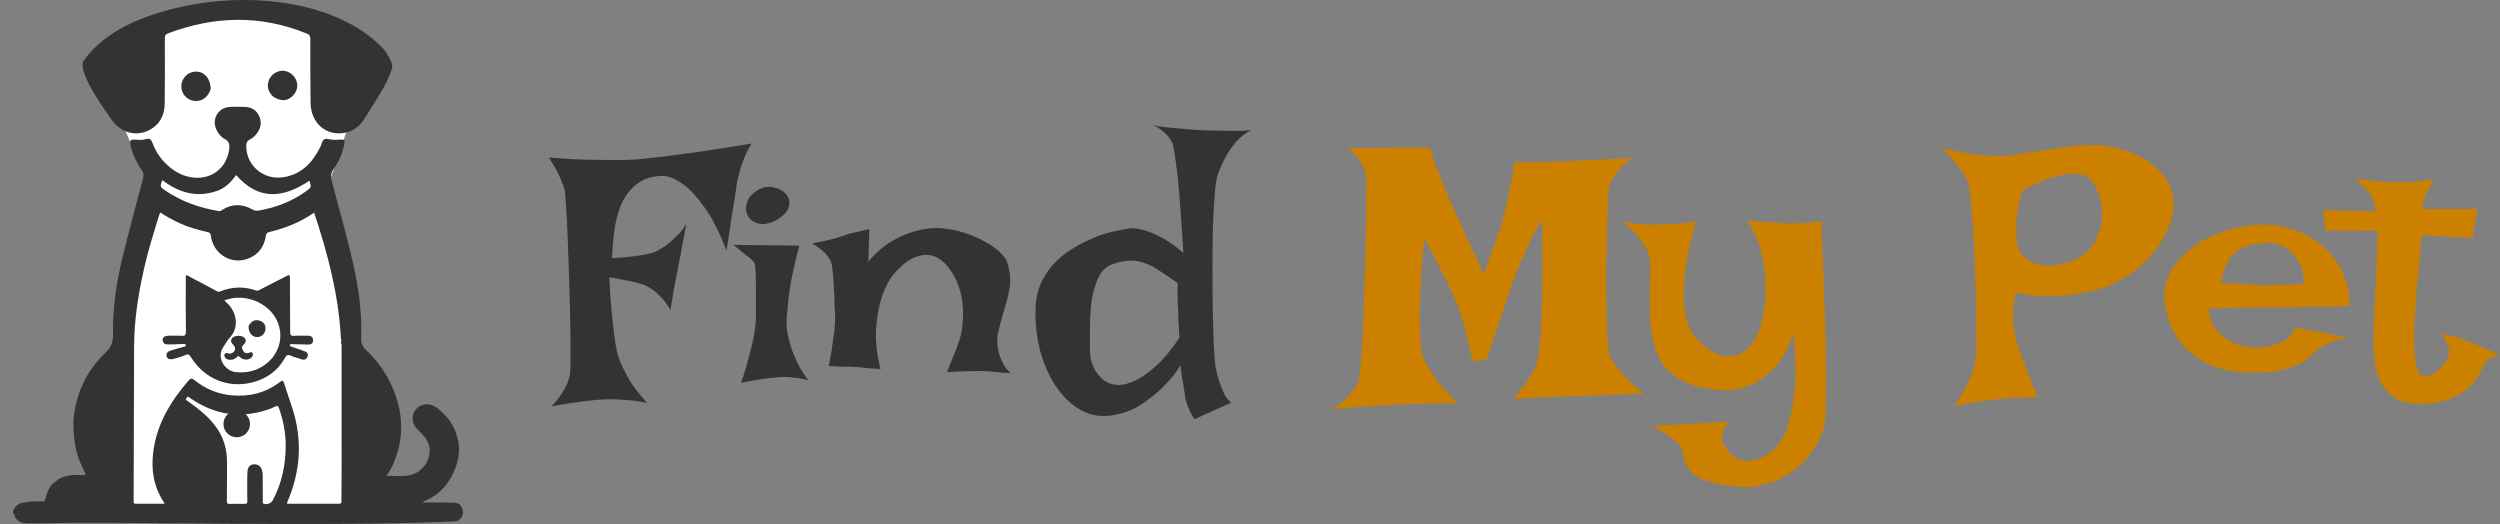 <svg width="3397" height="712" viewBox="0 0 3397 712" fill="none" xmlns="http://www.w3.org/2000/svg">
<rect x="0" y="0" width="3397" height="712" fill="#808080" stroke="none"/>
<g clip-path="url(#clip0_395_598)">
<path d="M745.969 214.086C765.5 215.714 782.59 216.69 797.238 217.016C812.212 217.341 824.908 217.504 835.324 217.504C847.368 217.504 857.785 217.178 866.574 216.527C875.689 215.551 887.57 214.249 902.219 212.621C914.589 210.993 930.539 208.878 950.07 206.273C969.602 203.344 993.365 199.6 1021.36 195.043C1017.78 200.577 1014.69 206.436 1012.08 212.621C1009.8 218.48 1007.85 223.852 1006.22 228.734C1004.6 234.594 1003.13 240.29 1001.83 245.824C1000.85 252.009 999.712 259.659 998.41 268.773C997.108 276.586 995.48 286.514 993.527 298.559C991.9 310.277 989.784 324.275 987.18 340.551C977.414 315.16 967.486 295.629 957.395 281.957C947.629 268.285 938.514 258.194 930.051 251.684C920.285 244.197 911.008 239.965 902.219 238.988C889.523 238.988 879.107 241.43 870.969 246.312C862.831 251.195 856.158 257.543 850.949 265.355C846.066 272.842 842.323 281.143 839.719 290.258C837.115 299.047 835.324 307.673 834.348 316.137C833.371 324.275 832.72 331.599 832.395 338.109C832.069 344.294 831.743 348.526 831.418 350.805C842.811 350.154 852.414 349.34 860.227 348.363C868.039 347.387 874.224 346.41 878.781 345.434C884.315 344.132 888.71 342.829 891.965 341.527C896.848 338.923 901.73 335.831 906.613 332.25C910.845 328.995 915.24 325.089 919.797 320.531C924.68 315.974 928.911 310.44 932.492 303.93C930.539 315.648 928.749 325.414 927.121 333.227C925.819 341.039 924.68 347.224 923.703 351.781C922.401 357.315 921.587 361.547 921.262 364.477C920.611 367.406 919.797 371.475 918.82 376.684C917.844 381.241 916.704 387.1 915.402 394.262C914.1 401.423 912.635 410.375 911.008 421.117C907.102 414.281 903.033 408.747 898.801 404.516C894.569 399.958 890.663 396.378 887.082 393.773C882.85 390.844 878.781 388.565 874.875 386.938C870.643 385.635 866.086 384.333 861.203 383.031C856.971 382.055 851.926 381.078 846.066 380.102C840.533 378.799 834.51 377.66 828 376.684C828.651 394.262 829.628 409.398 830.93 422.094C832.232 434.464 833.371 444.88 834.348 453.344C835.65 463.109 836.952 471.247 838.254 477.758C839.882 484.268 842.486 491.267 846.066 498.754C848.996 505.264 853.065 512.751 858.273 521.215C863.807 529.353 870.806 538.142 879.27 547.582C872.759 545.954 865.923 544.815 858.762 544.164C851.6 543.513 845.253 543.025 839.719 542.699C832.883 542.374 826.372 542.374 820.188 542.699C813.677 543.025 806.516 543.676 798.703 544.652C792.193 545.303 784.706 546.28 776.242 547.582C767.779 548.884 758.827 550.349 749.387 551.977C754.921 546.443 759.478 540.909 763.059 535.375C766.639 529.841 769.243 524.958 770.871 520.727C772.824 515.844 774.126 511.124 774.777 506.566C775.103 502.66 775.266 494.197 775.266 481.176C775.266 467.829 775.103 452.367 774.777 434.789C774.452 416.885 773.964 398.005 773.312 378.148C772.661 358.292 772.01 339.737 771.359 322.484C770.708 304.906 769.895 289.932 768.918 277.562C768.267 265.193 767.453 257.706 766.477 255.102C765.174 251.846 763.71 248.103 762.082 243.871C759.478 237.035 754.107 227.107 745.969 214.086ZM996.34 332.738L1086.18 333.715C1080.98 353.572 1077.07 370.499 1074.46 384.496C1072.19 398.493 1070.72 410.212 1070.07 419.652C1068.77 430.395 1068.44 439.509 1069.09 446.996C1070.07 453.832 1071.7 461.156 1073.98 468.969C1075.93 475.479 1078.86 482.966 1082.77 491.43C1086.67 499.893 1091.88 508.357 1098.39 516.82C1094.48 515.518 1090.25 514.542 1085.7 513.891C1081.14 513.24 1076.91 512.751 1073 512.426C1068.44 512.1 1063.89 512.1 1059.33 512.426C1054.77 512.751 1049.73 513.24 1044.19 513.891C1039.63 514.542 1034.1 515.355 1027.59 516.332C1021.08 517.309 1014.24 518.611 1007.08 520.238C1011.96 505.59 1015.71 492.895 1018.31 482.152C1021.24 471.41 1023.36 462.458 1024.66 455.297C1025.96 446.833 1026.78 439.997 1027.1 434.789C1027.1 428.279 1027.1 420.954 1027.1 412.816C1027.1 404.353 1027.1 396.215 1027.1 388.402C1027.1 380.59 1026.94 373.754 1026.61 367.895C1026.29 361.71 1025.64 357.803 1024.66 356.176L1019.78 351.293C1017.82 349.665 1014.89 347.387 1010.99 344.457C1007.41 341.202 1002.52 337.296 996.34 332.738ZM1031.01 257.543C1037.84 253.962 1044.68 252.986 1051.52 254.613C1058.68 256.241 1064.21 259.333 1068.12 263.891C1072.02 268.448 1073.33 273.819 1072.02 280.004C1071.05 286.189 1065.84 292.211 1056.4 298.07C1046.96 303.604 1038.66 305.557 1031.5 303.93C1024.33 302.302 1019.29 298.884 1016.36 293.676C1013.43 288.467 1012.94 282.445 1014.89 275.609C1016.85 268.448 1022.22 262.426 1031.01 257.543ZM1126.11 497.289C1128.38 486.547 1130.01 477.107 1130.99 468.969C1132.29 460.505 1133.27 453.507 1133.92 447.973C1134.57 441.462 1134.89 435.928 1134.89 431.371C1134.57 425.837 1134.24 419.327 1133.92 411.84C1133.92 404.027 1133.59 396.378 1132.94 388.891C1132.62 381.078 1132.13 374.242 1131.48 368.383C1130.83 362.198 1130.01 357.803 1129.04 355.199C1127.73 352.595 1125.94 349.828 1123.66 346.898C1119.11 341.365 1112.43 335.993 1103.64 330.785C1111.13 329.158 1117.48 327.855 1122.69 326.879C1128.22 325.577 1132.78 324.438 1136.36 323.461C1140.27 322.159 1143.68 321.02 1146.61 320.043C1149.22 319.066 1152.31 318.09 1155.89 317.113C1158.82 316.462 1162.4 315.648 1166.63 314.672C1170.86 313.695 1175.75 312.556 1181.28 311.254L1179.82 355.688C1190.23 343.318 1200.81 334.04 1211.55 327.855C1222.3 321.671 1232.39 317.276 1241.83 314.672C1252.57 311.417 1263.15 309.789 1273.57 309.789C1286.59 310.44 1298.63 312.556 1309.7 316.137C1321.09 319.717 1330.86 323.949 1339 328.832C1347.46 333.389 1354.3 338.272 1359.5 343.48C1364.71 348.689 1367.8 353.246 1368.78 357.152C1372.69 369.848 1373.66 381.566 1371.71 392.309C1369.76 402.725 1367.15 412.979 1363.9 423.07C1360.97 432.836 1358.36 442.602 1356.09 452.367C1354.13 462.133 1354.95 472.712 1358.53 484.105C1359.83 487.035 1361.13 489.965 1362.43 492.895C1363.74 495.499 1365.36 498.103 1367.32 500.707C1369.27 503.311 1371.55 505.427 1374.15 507.055C1370.57 506.729 1366.99 506.566 1363.41 506.566C1359.83 506.241 1356.57 505.915 1353.64 505.59C1350.06 505.264 1346.81 504.939 1343.88 504.613C1340.62 504.288 1336.23 504.125 1330.7 504.125C1321.26 504.125 1306.61 504.613 1286.75 505.59C1289.68 498.754 1291.96 493.057 1293.59 488.5C1295.54 483.617 1297.17 479.711 1298.47 476.781C1299.77 473.201 1300.75 470.434 1301.4 468.48C1305.3 459.04 1307.58 448.298 1308.23 436.254C1309.21 424.21 1308.4 412.003 1305.79 399.633C1304.82 395.401 1303.19 390.355 1300.91 384.496C1298.63 378.637 1295.54 372.94 1291.63 367.406C1288.05 361.872 1283.66 357.152 1278.45 353.246C1273.57 349.34 1267.87 347.061 1261.36 346.41C1254.85 345.759 1247.52 347.387 1239.39 351.293C1231.57 355.199 1223.11 362.361 1214 372.777C1207.16 381.566 1201.79 392.309 1197.88 405.004C1194.3 415.746 1191.86 429.255 1190.56 445.531C1189.26 461.482 1191.21 480.199 1196.42 501.684C1191.86 501.033 1187.63 500.707 1183.72 500.707C1179.82 500.382 1176.56 500.056 1173.96 499.73C1170.7 499.405 1167.77 499.079 1165.17 498.754C1162.24 498.754 1158.98 498.591 1155.4 498.266C1152.15 498.266 1148.08 498.266 1143.2 498.266C1138.31 497.94 1132.62 497.615 1126.11 497.289ZM1633.8 176.977C1639.99 177.302 1646.66 177.465 1653.82 177.465C1660.01 177.465 1667 177.628 1674.82 177.953C1682.95 177.953 1691.42 177.628 1700.21 176.977C1692.39 180.557 1685.56 185.766 1679.7 192.602C1673.84 199.438 1669.12 206.273 1665.54 213.109C1660.98 221.247 1657.24 229.711 1654.31 238.5C1652.68 243.708 1651.38 252.986 1650.4 266.332C1649.43 279.353 1648.61 294.652 1647.96 312.23C1647.64 329.809 1647.47 348.363 1647.47 367.895C1647.47 387.426 1647.64 406.143 1647.96 424.047C1648.29 441.625 1648.77 457.25 1649.43 470.922C1650.08 484.594 1650.89 494.197 1651.87 499.73C1653.17 506.241 1654.8 512.426 1656.75 518.285C1658.38 523.493 1660.49 528.865 1663.1 534.398C1665.7 539.607 1668.96 543.839 1672.86 547.094L1623.06 569.555C1620.45 565.974 1618.34 562.23 1616.71 558.324C1615.08 554.743 1613.78 551.488 1612.8 548.559C1611.5 544.978 1610.69 541.723 1610.36 538.793C1609.71 534.887 1609.06 530.655 1608.41 526.098C1607.76 521.215 1606.95 516.658 1605.97 512.426C1605.32 507.868 1604.83 504.125 1604.5 501.195C1604.18 498.266 1604.18 496.475 1604.5 495.824C1604.83 495.173 1602.88 498.103 1598.64 504.613C1594.41 510.798 1588.07 518.122 1579.6 526.586C1571.46 534.724 1561.37 542.699 1549.33 550.512C1537.28 557.999 1523.77 562.719 1508.8 564.672C1493.5 566.625 1479.34 563.695 1466.32 555.883C1453.62 548.07 1442.72 537.165 1433.61 523.168C1424.49 508.845 1417.49 492.406 1412.61 473.852C1408.05 454.971 1406.26 435.766 1407.24 416.234C1407.89 403.214 1410.82 391.658 1416.03 381.566C1421.24 371.15 1427.75 362.198 1435.56 354.711C1443.7 346.898 1452.49 340.388 1461.93 335.18C1471.69 329.646 1481.13 325.089 1490.25 321.508C1499.69 317.927 1508.48 315.323 1516.61 313.695C1524.75 312.068 1531.26 310.928 1536.14 310.277C1542 309.952 1548.68 310.928 1556.16 313.207C1562.67 315.16 1570.16 318.415 1578.62 322.973C1587.41 327.53 1597.18 334.366 1607.92 343.48C1605.97 310.928 1604.18 284.887 1602.55 265.355C1600.92 245.499 1599.3 230.362 1597.67 219.945C1596.04 207.576 1594.58 199.112 1593.27 194.555C1591.65 191.299 1589.53 188.044 1586.93 184.789C1584.65 182.185 1581.72 179.581 1578.14 176.977C1574.88 174.047 1570.98 171.768 1566.42 170.141C1574.88 171.768 1583.02 172.908 1590.83 173.559C1598.64 174.21 1605.81 174.861 1612.32 175.512C1619.8 176.163 1626.96 176.651 1633.8 176.977ZM1511.24 359.105C1505.06 361.384 1500.01 365.29 1496.11 370.824C1492.52 376.358 1489.6 383.031 1487.32 390.844C1485.04 398.331 1483.41 406.469 1482.43 415.258C1481.78 423.721 1481.29 432.022 1480.97 440.16C1480.97 447.973 1480.97 455.134 1480.97 461.645C1480.97 468.155 1480.97 473.038 1480.97 476.293C1480.97 478.246 1481.29 481.827 1481.95 487.035C1482.92 491.918 1484.88 497.126 1487.8 502.66C1490.73 507.868 1494.8 512.589 1500.01 516.82C1505.55 521.052 1512.87 523.168 1521.98 523.168C1529.47 522.517 1537.45 519.913 1545.91 515.355C1553.4 511.449 1561.86 505.264 1571.3 496.801C1581.07 488.012 1591.48 475.479 1602.55 459.203C1601.9 448.786 1601.41 440.16 1601.09 433.324C1601.09 426.488 1600.92 420.954 1600.6 416.723C1600.27 411.84 1600.11 407.934 1600.11 405.004V397.68C1600.11 395.727 1600.11 393.611 1600.11 391.332C1600.11 389.053 1600.27 386.938 1600.6 384.984C1591.48 378.474 1583.35 372.94 1576.18 368.383C1569.35 363.5 1562.51 359.919 1555.68 357.641C1549.17 355.036 1542.33 353.897 1535.17 354.223C1528.33 354.223 1520.36 355.85 1511.24 359.105Z" fill="#333333"/>
<path d="M1830.34 200.902C1840.76 201.228 1849.88 201.391 1857.69 201.391C1865.5 201.065 1871.85 200.902 1876.73 200.902H1890.89C1894.47 200.577 1898.87 200.414 1904.07 200.414C1908.63 200.414 1914.17 200.414 1920.68 200.414C1927.19 200.414 1934.67 200.577 1943.14 200.902C1945.74 210.017 1948.67 218.969 1951.93 227.758C1955.51 236.221 1958.6 243.871 1961.2 250.707C1964.46 258.845 1967.71 266.495 1970.97 273.656C1974.22 280.818 1978.13 289.444 1982.69 299.535C1986.59 307.999 1991.31 318.415 1996.85 330.785C2002.38 342.829 2008.89 356.664 2016.38 372.289C2019.96 362.198 2023.21 352.921 2026.14 344.457C2029.4 335.993 2032.17 328.669 2034.45 322.484C2037.05 315.323 2039.17 308.812 2040.79 302.953C2042.42 297.094 2044.21 289.932 2046.16 281.469C2047.79 274.307 2049.58 265.681 2051.54 255.59C2053.81 245.499 2056.09 233.78 2058.37 220.434C2067.81 220.434 2076.27 220.434 2083.76 220.434C2091.25 220.434 2097.76 220.271 2103.29 219.945C2109.48 219.945 2115.01 219.783 2119.89 219.457C2125.1 219.457 2132.1 219.132 2140.89 218.48C2148.38 217.829 2158.31 217.341 2170.68 217.016C2183.37 216.365 2199 215.551 2217.55 214.574C2210.71 219.457 2205.18 224.34 2200.95 229.223C2197.04 233.78 2193.95 237.849 2191.67 241.43C2189.07 245.661 2187.44 249.73 2186.79 253.637C2186.14 256.892 2185.49 264.379 2184.84 276.098C2184.51 287.816 2184.02 301.814 2183.37 318.09C2183.05 334.04 2182.72 351.13 2182.39 369.359C2182.39 387.589 2182.56 404.841 2182.88 421.117C2183.21 437.393 2183.7 451.553 2184.35 463.598C2185.32 475.316 2186.63 482.803 2188.25 486.059C2190.53 489.965 2193.62 494.522 2197.53 499.73C2201.11 504.288 2205.67 509.496 2211.2 515.355C2217.06 521.215 2224.71 527.725 2234.15 534.887C2219.18 535.538 2206.65 536.026 2196.55 536.352C2186.79 536.677 2178.65 537.003 2172.14 537.328C2164.65 537.654 2158.63 537.816 2154.07 537.816C2149.19 537.816 2142.52 537.979 2134.05 538.305C2126.57 538.63 2116.64 539.118 2104.27 539.77C2091.9 540.095 2075.95 540.746 2056.42 541.723C2060.98 536.514 2065.21 531.306 2069.11 526.098C2073.02 520.889 2076.27 516.169 2078.88 511.938C2082.13 507.055 2084.9 502.335 2087.18 497.777C2089.46 491.592 2091.25 480.362 2092.55 464.086C2093.85 450.089 2094.83 430.069 2095.48 404.027C2096.13 377.66 2096.13 342.341 2095.48 298.07C2089.3 308.161 2083.76 318.253 2078.88 328.344C2074.32 338.109 2070.25 347.061 2066.67 355.199C2062.77 364.639 2059.18 373.754 2055.93 382.543C2052.67 391.658 2049.26 401.749 2045.68 412.816C2042.42 422.257 2038.51 433.487 2033.96 446.508C2029.73 459.529 2024.84 473.852 2019.31 489.477L2000.75 490.453C1998.15 477.432 1995.55 465.714 1992.94 455.297C1990.34 444.555 1987.73 435.44 1985.13 427.953C1982.2 419.164 1979.27 411.352 1976.34 404.516C1973.08 397.68 1969.5 390.03 1965.6 381.566C1962.02 374.405 1957.62 365.941 1952.41 356.176C1947.53 346.41 1941.83 335.505 1935.32 323.461C1932.07 356.664 1930.12 383.682 1929.46 404.516C1928.81 425.023 1928.81 440.974 1929.46 452.367C1930.12 466.039 1931.09 475.967 1932.39 482.152C1934.35 487.686 1937.44 493.871 1941.67 500.707C1945.25 506.566 1950.14 513.565 1956.32 521.703C1962.83 529.516 1971.13 538.305 1981.22 548.07C1974.06 548.07 1966.57 548.07 1958.76 548.07C1950.95 548.07 1943.79 548.233 1937.28 548.559C1929.46 548.884 1921.82 549.047 1914.33 549.047C1906.52 549.372 1897.4 549.861 1886.98 550.512C1877.87 551.163 1866.96 551.814 1854.27 552.465C1841.57 553.116 1826.93 554.255 1810.32 555.883C1817.49 551.326 1823.35 546.931 1827.9 542.699C1832.46 538.142 1836.04 534.073 1838.64 530.492C1841.9 526.26 1844.34 522.029 1845.97 517.797C1846.95 515.193 1847.76 509.496 1848.41 500.707C1849.39 491.918 1850.2 481.176 1850.85 468.48C1851.83 455.785 1852.48 441.625 1852.8 426C1853.46 410.375 1853.94 394.587 1854.27 378.637C1854.92 362.361 1855.41 346.573 1855.73 331.273C1856.06 315.648 1856.22 301.651 1856.22 289.281C1856.55 276.586 1856.71 266.007 1856.71 257.543C1856.71 249.079 1856.71 243.708 1856.71 241.43C1855.73 236.547 1854.27 231.664 1852.32 226.781C1850.69 222.549 1848.08 218.155 1844.5 213.598C1840.92 209.04 1836.2 204.809 1830.34 200.902ZM2204.25 301.488C2210.76 302.465 2216.62 303.279 2221.83 303.93C2226.71 304.255 2231.11 304.581 2235.01 304.906C2239.24 305.232 2243.31 305.395 2247.22 305.395C2250.8 305.395 2255.36 305.232 2260.89 304.906C2265.45 304.581 2271.31 304.255 2278.47 303.93C2285.96 303.279 2294.74 302.465 2304.84 301.488C2304.18 302.79 2302.88 306.859 2300.93 313.695C2298.98 320.206 2297.02 328.344 2295.07 338.109C2293.12 347.549 2291.33 358.129 2289.7 369.848C2288.4 381.241 2287.75 392.634 2287.75 404.027C2288.07 415.095 2289.54 425.674 2292.14 435.766C2294.74 445.531 2298.98 453.507 2304.84 459.691C2317.21 472.387 2328.11 480.036 2337.55 482.641C2347.32 485.245 2355.78 484.919 2362.94 481.664C2370.1 478.409 2375.96 473.526 2380.52 467.016C2385.08 460.505 2388.33 454.483 2390.29 448.949C2395.17 433.975 2398.1 418.188 2399.07 401.586C2399.73 387.263 2398.59 371.312 2395.66 353.734C2392.73 336.156 2385.73 318.253 2374.66 300.023C2383.12 300.674 2390.45 301.163 2396.63 301.488C2402.82 301.814 2408.19 302.139 2412.75 302.465C2417.95 302.79 2422.51 303.116 2426.42 303.441C2430 303.767 2434.23 303.767 2439.11 303.441C2443.35 303.441 2448.39 303.279 2454.25 302.953C2460.43 302.302 2467.27 301.651 2474.76 301C2476.06 332.901 2477.2 361.384 2478.18 386.449C2479.15 411.189 2479.8 433.161 2480.13 452.367C2480.78 471.247 2481.11 487.686 2481.11 501.684C2481.11 515.355 2481.11 526.911 2481.11 536.352C2480.78 558.812 2479.8 573.624 2478.18 580.785C2475.57 590.876 2470.85 600.967 2464.02 611.059C2457.51 621.15 2449.2 630.102 2439.11 637.914C2429.02 646.052 2417.3 652.237 2403.96 656.469C2390.94 661.026 2376.61 662.654 2360.99 661.352C2345.69 660.049 2333.48 657.934 2324.37 655.004C2315.58 652.4 2308.58 649.307 2303.37 645.727C2298.49 642.146 2294.91 638.402 2292.63 634.496C2290.68 630.59 2289.21 626.521 2288.23 622.289C2287.26 618.383 2286.28 614.639 2285.3 611.059C2284.33 607.478 2282.38 604.385 2279.45 601.781C2275.86 598.852 2272.12 595.922 2268.21 592.992C2264.63 590.388 2260.73 587.784 2256.5 585.18C2252.59 582.576 2248.68 580.46 2244.78 578.832L2348.78 572.973C2345.85 576.879 2343.74 580.46 2342.43 583.715C2341.13 586.97 2340.32 589.737 2339.99 592.016C2339.67 594.945 2339.83 597.387 2340.48 599.34C2341.78 603.246 2344.06 607.478 2347.32 612.035C2350.9 616.918 2355.45 620.661 2360.99 623.266C2366.52 626.195 2373.03 627.172 2380.52 626.195C2388.33 625.219 2397.12 621.15 2406.89 613.988C2415.02 607.803 2421.86 597.875 2427.39 584.203C2431.95 572.484 2435.53 556.046 2438.14 534.887C2440.74 513.728 2440.25 485.896 2436.67 451.391C2430.81 471.573 2422.84 487.035 2412.75 497.777C2402.65 508.52 2392.56 516.332 2382.47 521.215C2370.75 527.074 2358.55 530.167 2345.85 530.492C2328.92 529.841 2314.44 527.725 2302.39 524.145C2290.35 520.238 2280.42 515.03 2272.61 508.52C2264.8 502.009 2258.61 494.359 2254.05 485.57C2249.82 476.456 2246.73 466.365 2244.78 455.297C2242.82 444.229 2241.85 433.161 2241.85 422.094C2241.85 410.701 2241.85 400.121 2241.85 390.355C2242.17 380.59 2242.34 371.801 2242.34 363.988C2242.34 355.85 2241.52 349.34 2239.89 344.457C2237.94 339.574 2235.34 334.691 2232.08 329.809C2229.48 325.577 2225.9 321.02 2221.34 316.137C2216.46 310.928 2210.76 306.046 2204.25 301.488ZM2639.07 201.391C2651.44 204.32 2662.51 206.599 2672.28 208.227C2682.37 209.529 2690.83 210.505 2697.67 211.156C2705.81 212.133 2712.97 212.458 2719.15 212.133C2726.96 211.807 2736.73 210.668 2748.45 208.715C2760.17 206.762 2772.54 204.809 2785.56 202.855C2798.58 200.902 2811.44 199.275 2824.13 197.973C2836.83 196.671 2847.9 196.508 2857.34 197.484C2866.78 198.461 2876.7 200.74 2887.12 204.32C2897.54 207.576 2907.3 212.133 2916.42 217.992C2925.53 223.526 2933.35 230.362 2939.86 238.5C2946.69 246.638 2950.92 256.078 2952.55 266.82C2954.18 277.237 2953.2 288.467 2949.62 300.512C2946.04 312.23 2940.34 323.786 2932.53 335.18C2924.72 346.247 2914.95 356.501 2903.23 365.941C2891.52 375.382 2878.49 383.031 2864.17 388.891C2852.78 393.122 2840.41 396.378 2827.06 398.656C2815.67 400.609 2802.32 401.911 2787.02 402.562C2772.05 402.888 2756.1 401.26 2739.17 397.68C2736.89 407.12 2735.59 415.909 2735.27 424.047C2735.27 431.859 2735.59 438.858 2736.24 445.043C2737.22 452.204 2738.52 458.715 2740.15 464.574C2742.1 470.434 2744.54 477.27 2747.47 485.082C2750.08 491.592 2753.01 499.568 2756.26 509.008C2759.84 518.122 2764.07 528.376 2768.96 539.77C2763.1 539.77 2757.4 539.932 2751.87 540.258C2746.33 540.258 2741.29 540.421 2736.73 540.746C2731.52 541.072 2726.64 541.397 2722.08 541.723C2716.87 542.048 2711.01 542.699 2704.5 543.676C2698.97 544.327 2691.97 545.303 2683.51 546.605C2675.37 547.908 2666.09 549.535 2655.68 551.488C2662.51 541.723 2667.88 532.771 2671.79 524.633C2676.02 516.169 2679.11 508.845 2681.07 502.66C2683.35 495.499 2684.81 488.988 2685.46 483.129C2685.79 478.246 2685.79 469.62 2685.46 457.25C2685.46 444.88 2685.3 430.557 2684.97 414.281C2684.65 398.005 2684.16 380.915 2683.51 363.012C2682.86 345.108 2682.04 328.344 2681.07 312.719C2680.09 296.768 2678.95 283.096 2677.65 271.703C2676.67 260.31 2675.7 252.823 2674.72 249.242C2673.42 245.01 2671.14 240.453 2667.88 235.57C2665.28 231.339 2661.54 226.456 2656.65 220.922C2652.1 215.062 2646.24 208.552 2639.07 201.391ZM2740.15 297.582C2739.82 300.837 2739.66 304.255 2739.66 307.836C2739.66 314.672 2740.15 323.461 2741.12 334.203C2743.4 339.737 2746.17 344.294 2749.43 347.875C2753.01 351.456 2756.75 354.223 2760.66 356.176C2764.89 358.129 2769.12 359.431 2773.35 360.082C2777.58 360.733 2781.82 361.059 2786.05 361.059C2795.81 360.733 2806.07 358.454 2816.81 354.223C2831.13 348.038 2841.22 339.249 2847.08 327.855C2852.94 316.462 2856.03 304.743 2856.36 292.699C2856.68 280.655 2854.57 269.587 2850.01 259.496C2845.78 249.405 2840.57 242.569 2834.39 238.988C2829.18 236.71 2822.51 235.733 2814.37 236.059C2807.21 236.384 2798.25 238.174 2787.51 241.43C2776.77 244.685 2763.59 250.544 2747.96 259.008C2746.33 264.867 2745.03 270.076 2744.05 274.633C2743.08 279.19 2742.26 283.259 2741.61 286.84C2740.96 290.746 2740.47 294.327 2740.15 297.582ZM3062.3 472.387C3071.41 472.387 3079.88 471.41 3087.69 469.457C3094.2 467.829 3100.38 465.225 3106.24 461.645C3112.43 457.738 3116.5 452.042 3118.45 444.555C3124.96 445.857 3130.49 446.996 3135.05 447.973C3139.61 448.624 3143.51 449.275 3146.77 449.926C3150.35 450.902 3153.44 451.553 3156.05 451.879C3158.65 452.53 3161.74 453.181 3165.32 453.832C3168.58 454.483 3172.49 455.297 3177.04 456.273C3181.93 456.924 3187.62 457.901 3194.13 459.203C3189.25 458.552 3184.2 459.04 3179 460.668C3174.11 462.296 3169.39 464.086 3164.84 466.039C3159.63 468.318 3154.74 471.085 3150.19 474.34C3147.26 476.293 3143.84 479.223 3139.93 483.129C3136.35 487.035 3131.14 490.779 3124.31 494.359C3117.47 497.94 3108.36 501.033 3096.96 503.637C3085.9 505.915 3071.57 506.729 3054 506.078C3032.84 505.427 3015.1 501.684 3000.77 494.848C2986.45 487.686 2974.89 479.06 2966.11 468.969C2957.32 458.552 2950.97 447.322 2947.06 435.277C2943.16 423.233 2941.04 412.003 2940.71 401.586C2940.39 391.169 2943.48 380.264 2949.99 368.871C2956.5 357.478 2965.62 347.061 2977.34 337.621C2989.38 328.181 3003.87 320.531 3020.79 314.672C3037.72 308.487 3056.27 305.395 3076.46 305.395C3088.18 305.395 3098.92 306.859 3108.68 309.789C3118.77 312.393 3127.89 315.974 3136.03 320.531C3144.49 325.089 3151.82 330.297 3158 336.156C3164.18 341.69 3169.39 347.387 3173.62 353.246C3177.86 359.431 3181.44 365.941 3184.37 372.777C3186.97 378.637 3189.09 385.31 3190.71 392.797C3192.34 400.284 3192.83 407.934 3192.18 415.746C3167.44 416.397 3147.42 416.885 3132.12 417.211C3117.15 417.536 3105.43 417.699 3096.96 417.699H3074.99H3058.39C3052.53 417.699 3044.88 417.862 3035.44 418.188C3026 418.513 3014.45 419.001 3000.77 419.652C3002.4 432.673 3006.47 442.764 3012.98 449.926C3019.82 456.762 3026.98 461.97 3034.46 465.551C3042.93 469.457 3052.21 471.736 3062.3 472.387ZM3018.35 384.496C3028.77 385.147 3037.39 385.635 3044.23 385.961C3051.39 386.286 3057.25 386.612 3061.81 386.938C3066.69 387.263 3070.6 387.426 3073.53 387.426H3085.73C3093.87 387.426 3109.01 386.938 3131.14 385.961C3130.17 371.638 3127.08 360.733 3121.87 353.246C3116.98 345.759 3111.78 340.225 3106.24 336.645C3099.73 332.738 3092.57 330.46 3084.76 329.809C3063.6 330.134 3047.81 334.529 3037.39 342.992C3027.3 351.456 3020.96 365.29 3018.35 384.496ZM3200.85 243.383C3210.62 244.359 3218.76 245.173 3225.27 245.824C3232.1 246.475 3237.64 246.964 3241.87 247.289C3246.75 247.615 3250.66 247.777 3253.59 247.777C3256.52 248.103 3260.42 248.103 3265.3 247.777C3269.54 247.452 3275.07 247.126 3281.91 246.801C3288.74 246.15 3297.37 245.173 3307.79 243.871C3305.51 247.126 3303.72 250.056 3302.41 252.66C3301.11 254.939 3299.97 257.055 3299 259.008L3296.07 264.867C3295.42 266.82 3294.76 268.773 3294.11 270.727C3293.46 272.354 3292.81 274.307 3292.16 276.586C3291.83 278.865 3291.51 281.306 3291.18 283.91H3366.38L3359.54 323.461L3290.7 319.555C3289.07 336.156 3287.93 349.014 3287.28 358.129C3286.63 367.243 3285.98 373.917 3285.32 378.148L3284.35 386.938C3283.37 399.307 3282.39 412.816 3281.42 427.465C3280.44 441.788 3280.12 455.134 3280.44 467.504C3280.77 479.874 3281.91 490.29 3283.86 498.754C3285.81 506.892 3289.23 510.961 3294.11 510.961C3299 510.961 3303.55 509.659 3307.79 507.055C3312.02 504.451 3315.6 501.358 3318.53 497.777C3321.78 494.197 3324.22 490.616 3325.85 487.035C3327.48 483.129 3328.29 480.199 3328.29 478.246C3328.29 476.293 3327.8 474.014 3326.83 471.41C3325.2 466.527 3322.27 460.342 3318.04 452.855C3327.48 455.134 3335.78 457.413 3342.94 459.691C3346.52 460.993 3349.78 462.296 3352.71 463.598C3355.96 464.9 3359.71 466.365 3363.94 467.992C3367.52 469.62 3372.08 471.573 3377.61 473.852C3383.14 476.13 3389.65 478.897 3397.14 482.152C3389.98 483.454 3384.77 485.57 3381.52 488.5C3379.56 489.802 3378.1 491.267 3377.12 492.895C3374.84 496.475 3372.24 501.358 3369.31 507.543C3366.38 513.402 3361.98 519.262 3356.12 525.121C3350.27 530.98 3342.29 536.189 3332.2 540.746C3322.43 545.303 3309.25 547.908 3292.65 548.559C3275.4 549.21 3262.21 546.28 3253.1 539.77C3244.31 533.259 3237.8 525.772 3233.57 517.309C3229.66 508.52 3227.38 499.893 3226.73 491.43C3226.08 482.966 3225.59 477.27 3225.27 474.34C3224.94 471.41 3224.94 464.086 3225.27 452.367C3225.59 440.648 3226.08 427.79 3226.73 413.793C3227.38 399.47 3228.03 385.798 3228.68 372.777C3229.33 359.431 3229.66 349.665 3229.66 343.48C3229.66 340.225 3229.82 336.807 3230.15 333.227C3230.15 330.297 3230.15 327.204 3230.15 323.949C3230.47 320.368 3230.64 316.951 3230.64 313.695L3159.84 313.207L3156.91 285.375L3228.2 287.328C3227.54 283.747 3226.73 280.492 3225.75 277.562C3225.1 274.307 3224.45 271.703 3223.8 269.75C3222.82 267.471 3221.85 265.518 3220.87 263.891C3219.57 262.263 3218.1 260.473 3216.48 258.52C3214.85 256.892 3212.73 254.776 3210.13 252.172C3207.52 249.568 3204.43 246.638 3200.85 243.383Z" fill="#CC8000"/>
<path d="M439.605 239.9L491.09 87.126C491.09 87.126 507.499 20.561 328.18 20.561C148.861 20.561 144.173 87.126 144.173 87.126L206.876 239.9C206.876 239.9 233.246 278.638 319.39 282.458C405.533 286.277 439.605 239.9 439.605 239.9Z" fill="white" stroke="white" stroke-width="20"/>
<path d="M113.288 83.125C142.381 41.126 196.363 20.514 245.353 9.488C344.193 -12.758 459.264 3.63 518.438 63.78C522.846 67.71 533.764 84.079 532.919 90.057C532.909 90.918 532.928 91.423 532.895 92.307C525.113 117.067 509.752 137.337 496.807 158.882C490.72 169.013 482.596 177.293 470.277 180.069C444.12 185.964 422.397 168.069 422.005 139.72C421.605 110.797 421.657 81.868 421.682 52.942C421.685 49.258 420.887 47.269 417.124 45.729C354.573 20.138 291.899 21.398 228.543 45.257C225.035 46.578 223.963 48.283 223.975 51.952C224.069 81.424 224.121 110.899 223.812 140.368C223.647 156.177 217.463 169.112 202.956 176.707C185.029 186.094 164.525 180.516 152.008 163.106C137.579 143.036 105.946 97.556 113.288 83.125Z" fill="#333333"/>
<path d="M371.712 131.717C365.966 126.658 363.215 120.916 364.067 113.926C365.154 105.018 372.085 97.908 380.888 96.376C389.099 94.947 397.958 99.692 401.882 107.622C405.941 115.825 403.812 125.224 396.482 131.459C389.331 137.542 382.016 137.724 371.712 131.717Z" fill="#333333"/>
<path d="M286.343 120.73C282.675 132.751 273.515 138.828 262.784 136.969C253.292 135.324 246.209 126.836 246.345 117.266C246.486 107.232 254.009 98.639 263.683 97.463C276.334 95.924 285.803 105.36 286.343 120.73Z" fill="#333333"/>
<path d="M147.551 710.383C127.909 710.527 108.265 710.151 88.624 710.563C71.033 710.933 54.276 711.219 36.208 710.992C32.042 710.94 28.004 710.519 24.321 707.313C23.997 706.567 23.833 706.279 23.247 706.03C22.664 705.769 22.369 705.523 21.964 704.984C21.767 703.65 20.991 703.383 19.907 702.988C20.27 701.339 20.211 699.973 19.016 698.489C17.201 696.967 17.047 695.43 18.289 693.359C21.269 686.639 26.031 683.332 33.324 682.919C39.703 680.946 45.87 681.67 51.938 681.266C54.103 681.123 56.283 681.296 58.866 681.182C59.778 681.028 60.262 680.867 60.946 680.34C63.154 672.339 64.953 664.611 70.652 658.438C72.918 655.985 75.656 654.306 78.465 651.98C79.19 651.364 79.623 651.037 80.41 650.508C89.065 646.193 97.897 644.921 107.067 645.437C108.686 645.529 110.313 645.545 111.939 645.48C117.129 645.272 117.129 645.282 114.296 639.969C113.428 638.336 112.953 636.938 112.11 635.326C101.937 615.154 99.856 594.757 99.76 572.715C101.858 537.66 117.417 503.231 143.198 479.324C150.76 472.311 153.793 464.997 153.587 454.608C152.881 419.149 158.063 384.295 166.398 349.857C175.087 313.953 185.125 278.405 194.318 242.634C195.35 238.618 194.919 235.331 192.692 231.815C185.946 221.168 180.24 210.011 177.445 197.581C175.864 190.551 176.86 189.375 183.812 189.782C188.712 190.068 193.676 190.511 198.448 189.002C202.881 187.601 205.348 189.305 206.84 193.4C210.305 202.908 215.264 211.596 222.146 219.015C232.25 229.909 243.994 238.183 259.064 240.754C285.876 245.329 307.615 229.7 311.378 203.158C312.22 197.214 311.821 192.343 305.459 188.974C300.521 186.359 296.821 181.795 294.243 176.603C286.985 161.984 296.5 145.81 312.791 145.256C319.517 145.027 326.264 144.97 332.985 145.286C341.155 145.67 347.749 149.048 351.607 156.605C355.587 164.402 355.17 172.052 350.351 179.381C347.617 183.539 344.314 187.253 339.769 189.397C335.675 191.329 334.598 194.35 334.602 198.607C334.629 224.693 357.654 244.538 383.952 240.956C409.286 237.505 424.364 221.263 435.194 199.769C436.174 197.822 436.768 195.697 437.525 193.65C439.005 189.648 441.591 187.82 445.977 188.955C451.52 190.389 457.16 190.046 462.803 189.676C467.712 189.355 468.778 190.414 467.873 195.324C465.633 207.473 461.177 218.829 453.863 228.784C449.717 234.427 449.043 239.62 450.87 246.488C461.856 287.796 473.874 328.845 482.479 370.768C488.538 400.29 491.899 430.033 490.754 460.183C490.521 466.325 492.404 470.884 496.904 475.071C518.619 495.279 533.192 519.844 540.905 548.495C546.635 569.778 546.486 591.871 540.594 613.123C536.84 624.733 533.16 635.928 525.021 646.634C536.486 646.235 546.692 647.967 556.594 645.784C578.602 640.934 588.392 617.391 581.816 602.128C581.517 601.545 581.393 601.316 581.104 600.737C577.634 592.494 570.791 587.504 565.09 581.074C564.074 579.683 563.377 578.548 562.496 577.035C555.506 559.399 570.723 547.507 582.523 549.487C587.667 550.351 592.262 552.566 596.071 555.937C601.615 560.844 607.027 565.952 611.57 572.406C612.295 573.385 612.671 574.094 613.239 575.131C614.276 577.215 615.354 578.839 616.507 580.836C617.126 582.001 617.469 582.896 617.965 584.115C618.35 585.126 618.555 585.82 618.955 586.839C619.437 588.136 619.727 589.108 620.205 590.441C620.651 592.183 620.948 593.549 621.735 595.24C626.38 613.165 622.372 630.987 613.669 647.195C605.128 663.1 592.818 674.673 575.587 681.428C575.243 682.231 574.72 682.294 574.421 682.582C575.007 683.014 574.228 682.494 575.252 682.697C588.422 682.843 601.289 682.91 614.155 682.92C616.694 682.922 619.191 682.952 621.961 684.219C624.673 684.508 625.544 686.221 626.587 688.267C626.813 688.542 626.809 688.552 626.813 688.552C627.078 688.813 627.322 689.089 627.675 689.627C631.269 697.651 628.399 703.422 621.687 708.228C489.195 714.764 278.953 710.942 147.551 710.383Z" fill="#333333"/>
<path d="M231.547 524.05C261.582 494.015 278.508 538.245 327.11 533.333C375.712 528.421 400.831 495.108 416.122 532.788C431.412 570.468 431.958 684.598 431.958 684.598H203.15C203.15 684.598 201.513 554.085 231.547 524.05Z" fill="#333333"/>
<path d="M463.612 463.573C463.372 464.461 463.314 464.957 463.373 465.813C464.561 468.419 464.161 470.822 464.164 473.16C464.209 508.967 464.18 544.774 464.182 580.581C464.184 614.535 464.299 648.489 463.931 682.963C462.859 684.615 461.544 684.455 460.281 684.455C436.993 684.458 413.704 684.457 390.516 684.457C389.662 683.496 390.162 682.739 390.522 681.903C408.508 640.156 411.241 597.614 397.093 554.218C393.435 542.995 389.54 531.848 386.008 520.587C384.819 516.796 383.527 516.666 380.549 518.942C361.14 533.774 339.018 539.318 314.938 537.183C295.996 535.504 279.019 528.451 264.245 516.507C260.947 513.841 259.063 513.729 256.3 516.927C231.759 545.329 212.817 576.398 208.166 614.645C205.233 638.771 208.811 661.359 222.361 681.929C222.745 682.511 223.043 683.15 223.763 684.452C210.111 684.452 196.961 684.444 183.812 684.46C181.69 684.463 181.615 683.056 181.617 681.516C181.62 679.151 181.585 676.785 181.592 674.42C181.785 606.364 181.901 538.308 182.211 470.253C182.375 434.236 188.058 398.891 195.998 363.864C201.505 339.57 209.017 315.836 216.336 292.051C216.649 291.034 217.163 290.078 217.706 288.809C232.045 297.927 246.852 305.528 262.948 310.325C269.376 312.241 275.868 313.974 282.403 315.476C285.087 316.093 286.038 317.005 286.418 319.962C289.821 346.41 316.073 361.333 339.902 350.233C352.344 344.437 359.269 334.04 361.218 320.574C361.692 317.296 362.719 316.007 365.884 315.256C387.598 310.103 408.087 302 426.831 288.908C445.419 344.703 460.226 400.947 463.25 460.228C463.831 461.482 464.035 462.294 463.612 463.573Z" fill="white"/>
<path d="M244.054 485.253C240.853 486.224 238.084 487.142 235.254 487.798C231.395 488.693 227.536 488.404 226.353 483.957C225.258 479.842 228.291 477.503 231.791 476.364C237.483 474.511 243.315 473.09 249.032 471.309C250.327 470.906 252.802 471.256 252.245 468.652C251.789 466.516 249.864 467.461 248.622 467.478C242.439 467.562 236.255 467.744 230.078 468.033C225.76 468.234 221.758 467.851 221.009 462.574C220.435 458.528 223.829 456.169 229.697 456.159C235.337 456.149 240.996 455.889 246.612 456.268C251.109 456.571 252.684 455.748 252.608 450.556C252.242 425.635 252.462 400.706 252.484 375.78C252.484 375.249 252.607 374.719 252.683 374.108C255.148 373.748 256.72 375.541 258.568 376.507C270.793 382.895 283.023 389.275 295.126 395.887C296.933 396.874 298.085 396.461 299.59 395.853C315.405 389.461 331.426 389.055 347.51 394.605C349.825 395.404 351.189 394.663 352.989 393.73C365.235 387.385 377.563 381.197 389.79 374.815C393.088 373.093 393.955 373.584 393.957 377.432C393.968 401.994 394.296 426.555 394.26 451.117C394.254 455.14 395.164 456.544 399.365 456.291C405.71 455.907 412.098 456.295 418.462 456.136C423.08 456.021 425.417 458.473 425.389 462.641C425.359 466.976 422.225 468.318 418.223 468.173C411.315 467.922 404.405 467.749 397.494 467.606C396.146 467.578 394.165 467.03 393.891 468.945C393.624 470.812 395.715 470.959 396.981 471.413C402.445 473.375 407.957 475.204 413.444 477.102C416.945 478.313 419.387 480.478 417.897 484.426C416.513 488.093 413.796 489.698 409.637 488.167C404.872 486.414 399.784 485.427 395.207 483.308C391.004 481.362 389.19 482.768 387.21 486.319C377.351 504.007 362.027 514.682 342.702 519.637C310.027 528.016 277.577 514.658 259.559 485.445C257.361 481.881 255.584 480.442 251.641 482.543C249.425 483.724 246.865 484.258 244.054 485.253Z" fill="#333333"/>
<path d="M370.432 485.94C356.963 501.234 340.436 507.573 320.514 505.675C306.775 504.366 293.352 487.337 303.192 471.864C306.124 467.254 308.817 462.461 312.513 458.452C324.959 444.954 321.504 425.919 310.981 414.324C309.063 412.211 306.926 410.297 304.779 408.181C335.102 396.422 371.748 414.098 379.376 443.893C383.293 459.192 379.853 473.024 370.432 485.94Z" fill="white"/>
<path d="M328.742 472.668C331.08 479.639 333.372 480.999 339.412 479.002C340.993 478.479 342.216 478.216 343.19 479.737C344.221 481.348 343.608 482.932 342.782 484.369C340.279 488.72 333.239 489.959 328.178 486.88C326.647 485.948 325.33 484.663 323.806 483.452C320.69 487.021 316.878 489.23 311.961 488.856C309.331 488.656 306.961 487.859 305.592 485.318C304.776 483.803 304.363 482.304 305.467 480.719C306.541 479.176 307.787 479.526 309.296 480.033C311.618 480.814 313.937 480.656 316.092 479.254C320.045 476.682 320.606 472.238 317.283 468.899C315.168 466.775 313.163 464.632 314.373 461.312C315.521 458.163 318.393 457.159 321.235 456.617C324.269 456.038 327.412 456.068 330.268 457.679C334.452 460.04 335.062 463.925 331.866 467.466C330.571 468.901 328.661 469.947 328.742 472.668Z" fill="#333333"/>
<path d="M337.807 442.961C341.265 436.759 345.733 434.269 351.002 435.25C356.66 436.304 360.252 439.908 360.721 445.003C361.364 451.975 356.29 457.936 349.623 458.042C342.556 458.153 337.323 451.72 337.807 442.961Z" fill="#333333"/>
<path d="M255.246 545.094C253.021 543.841 251.537 542.957 253.567 540.431C255.74 537.728 256.981 539.92 258.428 540.922C290.914 563.425 325.909 569.215 363.627 556.695C367.067 555.553 370.484 554.205 373.689 552.527C376.668 550.967 377.947 551.461 379.102 554.708C384.939 571.122 388.204 587.945 388.215 605.407C388.231 631.661 382.98 656.635 370.549 679.922C368.427 683.898 362.223 686.184 358.304 684.459C356.171 683.519 357.132 681.632 357.116 680.193C356.996 668.912 356.971 657.63 356.983 646.348C356.986 643.591 356.682 640.889 355.81 638.298C354.148 633.36 350.019 630.559 344.993 630.885C339.444 631.245 336.849 634.944 336.386 639.82C335.803 645.955 335.956 652.166 335.928 658.345C335.893 665.805 335.865 673.269 336.111 680.723C336.214 683.845 335.222 684.786 332.122 684.689C325.396 684.479 318.658 684.579 311.927 684.682C309.601 684.717 308.254 684.424 308.284 681.514C308.464 664.047 308.459 646.579 308.545 629.112C308.738 589.72 287.61 567.95 255.246 545.094Z" fill="white"/>
<path d="M246.191 259.319C262.603 265.383 278.706 264.889 294.643 259.52C306.121 255.653 314.103 247.169 320.916 237.9C351.552 273.043 385.253 269.248 420.489 245.472C423.253 254.574 423.244 254.561 415.926 259.837C396.567 273.794 374.885 282.066 351.497 286.137C348.433 286.67 345.744 286.146 342.784 284.496C328.984 276.803 315.129 276.686 301.58 285.417C300.287 286.251 299.344 287.192 297.271 286.838C271.201 282.38 246.675 273.982 224.69 258.963C217.232 253.868 217.291 253.782 220.509 244.707C228.294 250.801 236.704 255.599 246.191 259.319Z" fill="white"/>
<circle cx="321.652" cy="576.122" r="18.021" fill="#333333"/>
</g>
<defs>
<clipPath id="clip0_395_598">
<rect width="3397" height="712" fill="white"/>
</clipPath>
</defs>
</svg>
